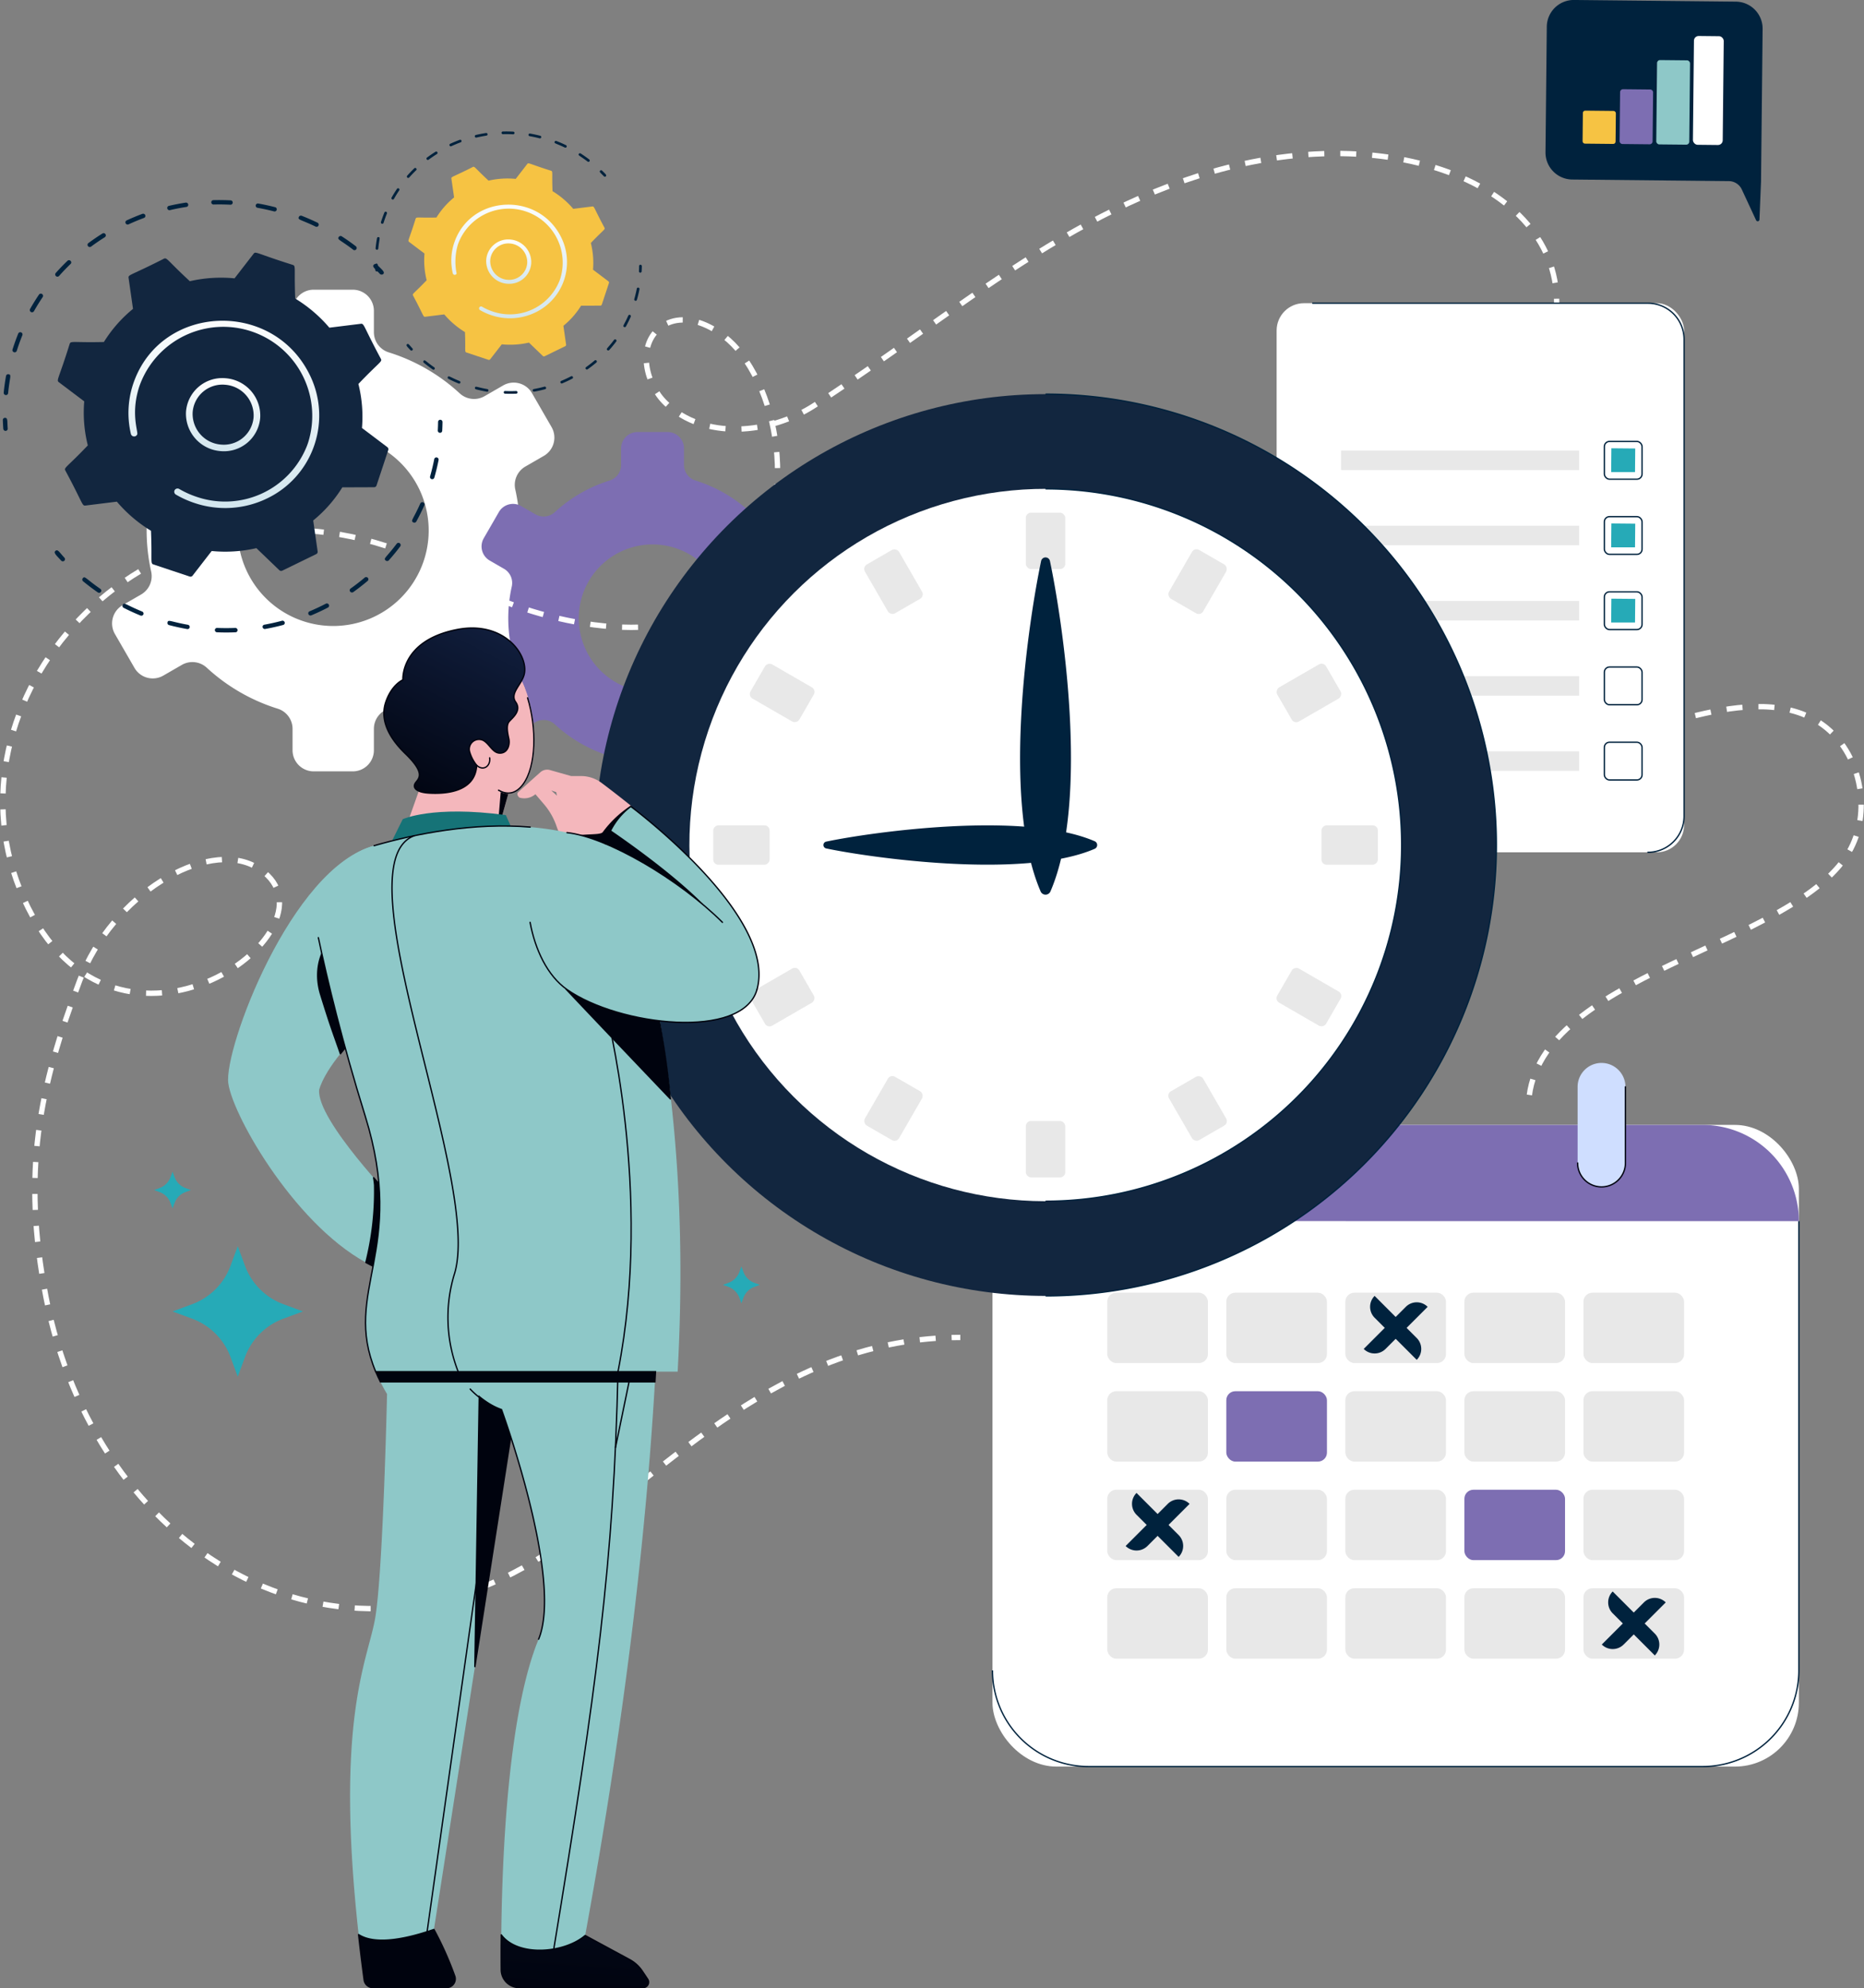 <svg xmlns="http://www.w3.org/2000/svg" xmlns:xlink="http://www.w3.org/1999/xlink" width="350.103" height="373.404" viewBox="0 0 350.103 373.404">
  <rect x="0" y="0" width="350.103" height="373.404" fill="#808080" stroke="none"/>
  <defs>
    <linearGradient id="linear-gradient" x1="1.047" y1="-0.803" x2="0.223" y2="1.106" gradientUnits="objectBoundingBox">
      <stop offset="0" stop-color="#1d325f"/>
      <stop offset="1" stop-color="#00030e"/>
    </linearGradient>
    <linearGradient id="linear-gradient-2" x1="2.929" y1="-13.106" x2="0.343" y2="1.338" xlink:href="#linear-gradient"/>
    <linearGradient id="linear-gradient-3" x1="4.546" y1="-12.953" x2="0.602" y2="0.147" xlink:href="#linear-gradient"/>
    <linearGradient id="linear-gradient-4" x1="0.5" x2="0.5" y2="1" gradientUnits="objectBoundingBox">
      <stop offset="0" stop-color="#fff"/>
      <stop offset="1" stop-color="#d2e6ee"/>
    </linearGradient>
  </defs>
  <g id="Grupo_57069" data-name="Grupo 57069" transform="translate(-147.708 -96.925)">
    <path id="Trazado_96572" data-name="Trazado 96572" d="M220.207,176.7c-45.984-14.894-84.676,29.4-68.03,66.246,17.262,38.2,62.158,4.537,43.613-5.968-9.321-5.281-27.031,5.219-33.089,21.293-7.679,20.373-10.9,36-6.36,59.486,9.153,47.37,54.29,75.476,95.394,47.257,21.539-14.787,42.88-39.654,76.34-39.654" transform="translate(0 22.743)" fill="none" stroke="#fff" stroke-miterlimit="10" stroke-width="1" stroke-dasharray="3"/>
    <path id="Trazado_96573" data-name="Trazado 96573" d="M240.319,184.87a35.147,35.147,0,0,0-.845-7.675,3.977,3.977,0,0,1,1.871-4.331l3.48-2.009a3.965,3.965,0,0,0,1.451-5.419l-3.671-6.36a3.968,3.968,0,0,0-5.42-1.451l-3.489,2.014a3.974,3.974,0,0,1-4.688-.547,34.988,34.988,0,0,0-13.286-7.674,3.97,3.97,0,0,1-2.813-3.783v-4.025a3.967,3.967,0,0,0-3.967-3.967H201.6a3.967,3.967,0,0,0-3.967,3.967v4.025a3.971,3.971,0,0,1-2.811,3.783,34.993,34.993,0,0,0-13.287,7.674,3.974,3.974,0,0,1-4.688.547l-3.489-2.014a3.965,3.965,0,0,0-5.419,1.451l-3.672,6.36a3.967,3.967,0,0,0,1.453,5.419l3.479,2.009a3.974,3.974,0,0,1,1.871,4.331,35.287,35.287,0,0,0,0,15.35,3.976,3.976,0,0,1-1.871,4.331l-3.479,2.009a3.967,3.967,0,0,0-1.453,5.419l3.672,6.36a3.965,3.965,0,0,0,5.419,1.451l3.489-2.014a3.976,3.976,0,0,1,4.688.547,34.994,34.994,0,0,0,13.287,7.674,3.971,3.971,0,0,1,2.811,3.783v4.026A3.967,3.967,0,0,0,201.6,230.1h7.343a3.967,3.967,0,0,0,3.967-3.967V222.1a3.97,3.97,0,0,1,2.813-3.783,34.989,34.989,0,0,0,13.286-7.674,3.976,3.976,0,0,1,4.688-.547l3.489,2.015a3.969,3.969,0,0,0,5.42-1.453l3.671-6.359a3.967,3.967,0,0,0-1.451-5.42l-3.48-2.009a3.975,3.975,0,0,1-1.871-4.331A35.146,35.146,0,0,0,240.319,184.87ZM205.273,202.8A17.932,17.932,0,1,1,223.2,184.87,17.932,17.932,0,0,1,205.273,202.8Z" transform="translate(5.024 11.688)" fill="#fff"/>
    <path id="Trazado_96574" data-name="Trazado 96574" d="M275.356,194.8a27.135,27.135,0,0,0-.653-5.935,3.074,3.074,0,0,1,1.447-3.348l2.689-1.553a3.067,3.067,0,0,0,1.123-4.19l-2.839-4.917a3.066,3.066,0,0,0-4.19-1.123l-2.7,1.557a3.074,3.074,0,0,1-3.624-.422,27.05,27.05,0,0,0-10.272-5.932,3.072,3.072,0,0,1-2.174-2.926V162.9a3.067,3.067,0,0,0-3.067-3.067h-5.677a3.067,3.067,0,0,0-3.068,3.067v3.112a3.071,3.071,0,0,1-2.173,2.926,27.044,27.044,0,0,0-10.273,5.932,3.074,3.074,0,0,1-3.624.422l-2.7-1.557a3.066,3.066,0,0,0-4.19,1.123l-2.839,4.917a3.068,3.068,0,0,0,1.123,4.19l2.689,1.553a3.071,3.071,0,0,1,1.447,3.348,27.3,27.3,0,0,0,0,11.869,3.072,3.072,0,0,1-1.447,3.349l-2.689,1.553a3.067,3.067,0,0,0-1.123,4.19l2.839,4.917a3.068,3.068,0,0,0,4.19,1.123l2.7-1.559a3.074,3.074,0,0,1,3.624.422,27.047,27.047,0,0,0,10.273,5.934,3.07,3.07,0,0,1,2.173,2.925V226.7a3.067,3.067,0,0,0,3.067,3.067H251.1a3.067,3.067,0,0,0,3.067-3.067V223.59a3.071,3.071,0,0,1,2.174-2.925,27.053,27.053,0,0,0,10.272-5.934,3.071,3.071,0,0,1,3.624-.421l2.7,1.557a3.067,3.067,0,0,0,4.19-1.123l2.839-4.917a3.066,3.066,0,0,0-1.123-4.19l-2.689-1.553a3.076,3.076,0,0,1-1.447-3.349A27.124,27.124,0,0,0,275.356,194.8Zm-27.1,13.864A13.864,13.864,0,1,1,262.125,194.8,13.865,13.865,0,0,1,248.261,208.667Z" transform="translate(22.015 18.234)" fill="#7d6eb2"/>
    <path id="Trazado_96575" data-name="Trazado 96575" d="M214.432,201.325c10.382,6.167,36.032,13.014,48.249,2.644s12.393-33.164,2.814-46.01c-3.631-4.869-10.885-8.695-15.49-4.737-4,3.438-2.515,10.319,1.276,13.986,7.239,7,19.585,5.874,28.02.372,27.317-17.818,49.979-38.56,80.287-45.27,37.245-8.246,67.994,10.236,56.659,36.742-5.1,11.928-10.441,24.048-11.963,36.933s3.909,28.045,16.28,31.954c7.87,2.486,16.311-.142,24.331-2.1s17.238-3.018,23.86,1.909c6.8,5.061,9.057,15.553,5.147,23.075-9.783,18.821-60.575,23.3-60.575,48.839" transform="translate(21.458 5.427)" fill="none" stroke="#fff" stroke-miterlimit="10" stroke-width="1" stroke-dasharray="3"/>
    <g id="Grupo_46303" data-name="Grupo 46303" transform="translate(387.489 153.865)">
      <g id="Grupo_46301" data-name="Grupo 46301" transform="translate(0 0)">
        <rect id="Rectángulo_28305" data-name="Rectángulo 28305" width="76.529" height="103.125" rx="5.13" fill="#fff"/>
        <path id="Trazado_96576" data-name="Trazado 96576" d="M334.046,141.557h62.945a6.791,6.791,0,0,1,6.792,6.792v89.54a6.792,6.792,0,0,1-6.792,6.793" transform="translate(-327.254 -141.556)" fill="none" stroke="#00223d" stroke-linecap="round" stroke-miterlimit="10" stroke-width="0.25"/>
      </g>
      <g id="Grupo_46302" data-name="Grupo 46302" transform="translate(12.1 27.675)">
        <rect id="Rectángulo_28306" data-name="Rectángulo 28306" width="44.719" height="3.665" fill="#e8e8e8"/>
        <rect id="Rectángulo_28307" data-name="Rectángulo 28307" width="44.719" height="3.665" transform="translate(0 14.122)" fill="#e8e8e8"/>
        <rect id="Rectángulo_28308" data-name="Rectángulo 28308" width="44.719" height="3.665" transform="translate(0 28.243)" fill="#e8e8e8"/>
        <rect id="Rectángulo_28309" data-name="Rectángulo 28309" width="44.719" height="3.665" transform="translate(0 42.365)" fill="#e8e8e8"/>
        <rect id="Rectángulo_28310" data-name="Rectángulo 28310" width="44.719" height="3.665" transform="translate(0 56.486)" fill="#e8e8e8"/>
      </g>
      <rect id="Rectángulo_28311" data-name="Rectángulo 28311" width="7.087" height="7.087" rx="0.969" transform="translate(61.552 25.964)" fill="none" stroke="#00223d" stroke-linecap="round" stroke-miterlimit="10" stroke-width="0.25"/>
      <rect id="Rectángulo_28312" data-name="Rectángulo 28312" width="7.087" height="7.087" rx="0.969" transform="translate(61.552 40.085)" fill="none" stroke="#00223d" stroke-linecap="round" stroke-miterlimit="10" stroke-width="0.25"/>
      <rect id="Rectángulo_28313" data-name="Rectángulo 28313" width="7.087" height="7.087" rx="0.969" transform="translate(61.552 54.207)" fill="none" stroke="#00223d" stroke-linecap="round" stroke-miterlimit="10" stroke-width="0.25"/>
      <rect id="Rectángulo_28314" data-name="Rectángulo 28314" width="7.087" height="7.087" rx="0.969" transform="translate(61.552 68.329)" fill="none" stroke="#00223d" stroke-linecap="round" stroke-miterlimit="10" stroke-width="0.25"/>
      <rect id="Rectángulo_28315" data-name="Rectángulo 28315" width="7.087" height="7.087" rx="0.969" transform="translate(61.552 82.45)" fill="none" stroke="#00223d" stroke-linecap="round" stroke-miterlimit="10" stroke-width="0.25"/>
      <path id="Trazado_96577" data-name="Trazado 96577" d="M376.368,166.612l.041-4.479,4.48.041-.041,4.439Z" transform="translate(-313.534 -134.886)" fill="#26aab7"/>
      <path id="Trazado_96578" data-name="Trazado 96578" d="M376.368,177.277l.041-4.48,4.48.041-.041,4.439Z" transform="translate(-313.534 -131.429)" fill="#26aab7"/>
      <path id="Trazado_96579" data-name="Trazado 96579" d="M376.368,187.942l.041-4.48,4.48.042-.041,4.439Z" transform="translate(-313.534 -127.972)" fill="#26aab7"/>
    </g>
    <g id="Grupo_46314" data-name="Grupo 46314" transform="translate(334.119 296.545)">
      <g id="Grupo_46304" data-name="Grupo 46304" transform="translate(0 11.639)">
        <rect id="Rectángulo_28316" data-name="Rectángulo 28316" width="151.458" height="120.508" rx="12" fill="#fff"/>
        <path id="Trazado_96580" data-name="Trazado 96580" d="M440.07,271.738v84.378a18.065,18.065,0,0,1-18.065,18.065H306.677a18.065,18.065,0,0,1-18.064-18.065" transform="translate(-288.613 -253.673)" fill="none" stroke="#00223d" stroke-miterlimit="10" stroke-width="0.25"/>
        <path id="Trazado_96581" data-name="Trazado 96581" d="M288.613,276.161A18.064,18.064,0,0,1,306.677,258.1H422.006a18.064,18.064,0,0,1,18.065,18.065Z" transform="translate(-288.613 -258.095)" fill="#7d6eb2"/>
      </g>
      <g id="Grupo_46309" data-name="Grupo 46309" transform="translate(21.559 43.149)">
        <g id="Grupo_46305" data-name="Grupo 46305">
          <rect id="Rectángulo_28317" data-name="Rectángulo 28317" width="18.903" height="13.217" rx="1.684" fill="#e8e8e8"/>
          <rect id="Rectángulo_28318" data-name="Rectángulo 28318" width="18.903" height="13.217" rx="1.684" transform="translate(22.359)" fill="#e8e8e8"/>
          <rect id="Rectángulo_28319" data-name="Rectángulo 28319" width="18.903" height="13.217" rx="1.684" transform="translate(44.719)" fill="#e8e8e8"/>
          <rect id="Rectángulo_28320" data-name="Rectángulo 28320" width="18.903" height="13.217" rx="1.684" transform="translate(67.078)" fill="#e8e8e8"/>
          <rect id="Rectángulo_28321" data-name="Rectángulo 28321" width="18.903" height="13.217" rx="1.684" transform="translate(89.437)" fill="#e8e8e8"/>
        </g>
        <g id="Grupo_46306" data-name="Grupo 46306" transform="translate(0 18.504)">
          <rect id="Rectángulo_28322" data-name="Rectángulo 28322" width="18.903" height="13.217" rx="1.684" fill="#e8e8e8"/>
          <rect id="Rectángulo_28323" data-name="Rectángulo 28323" width="18.903" height="13.217" rx="1.684" transform="translate(22.359)" fill="#7d6eb2"/>
          <rect id="Rectángulo_28324" data-name="Rectángulo 28324" width="18.903" height="13.217" rx="1.684" transform="translate(44.719)" fill="#e8e8e8"/>
          <rect id="Rectángulo_28325" data-name="Rectángulo 28325" width="18.903" height="13.217" rx="1.684" transform="translate(67.078)" fill="#e8e8e8"/>
          <rect id="Rectángulo_28326" data-name="Rectángulo 28326" width="18.903" height="13.217" rx="1.684" transform="translate(89.437)" fill="#e8e8e8"/>
        </g>
        <g id="Grupo_46307" data-name="Grupo 46307" transform="translate(0 37.009)">
          <rect id="Rectángulo_28327" data-name="Rectángulo 28327" width="18.903" height="13.217" rx="1.684" fill="#e8e8e8"/>
          <rect id="Rectángulo_28328" data-name="Rectángulo 28328" width="18.903" height="13.217" rx="1.684" transform="translate(22.359)" fill="#e8e8e8"/>
          <rect id="Rectángulo_28329" data-name="Rectángulo 28329" width="18.903" height="13.217" rx="1.684" transform="translate(44.719)" fill="#e8e8e8"/>
          <rect id="Rectángulo_28330" data-name="Rectángulo 28330" width="18.903" height="13.217" rx="1.684" transform="translate(67.078)" fill="#7d6eb2"/>
          <rect id="Rectángulo_28331" data-name="Rectángulo 28331" width="18.903" height="13.217" rx="1.684" transform="translate(89.437)" fill="#e8e8e8"/>
        </g>
        <g id="Grupo_46308" data-name="Grupo 46308" transform="translate(0 55.513)">
          <rect id="Rectángulo_28332" data-name="Rectángulo 28332" width="18.903" height="13.217" rx="1.684" fill="#e8e8e8"/>
          <rect id="Rectángulo_28333" data-name="Rectángulo 28333" width="18.903" height="13.217" rx="1.684" transform="translate(22.359)" fill="#e8e8e8"/>
          <rect id="Rectángulo_28334" data-name="Rectángulo 28334" width="18.903" height="13.217" rx="1.684" transform="translate(44.719)" fill="#e8e8e8"/>
          <rect id="Rectángulo_28335" data-name="Rectángulo 28335" width="18.903" height="13.217" rx="1.684" transform="translate(67.078)" fill="#e8e8e8"/>
          <rect id="Rectángulo_28336" data-name="Rectángulo 28336" width="18.903" height="13.217" rx="1.684" transform="translate(89.437)" fill="#e8e8e8"/>
        </g>
      </g>
      <g id="Grupo_46310" data-name="Grupo 46310" transform="translate(109.901)">
        <path id="Trazado_96582" data-name="Trazado 96582" d="M376.1,272.584h0a4.491,4.491,0,0,1-4.492-4.492V253.8a4.491,4.491,0,0,1,4.492-4.492h0a4.492,4.492,0,0,1,4.492,4.492v14.295A4.491,4.491,0,0,1,376.1,272.584Z" transform="translate(-371.608 -249.306)" fill="#cfdeff"/>
        <path id="Trazado_96583" data-name="Trazado 96583" d="M380.591,252.7v14.294a4.492,4.492,0,0,1-4.492,4.492h0a4.491,4.491,0,0,1-4.492-4.492" transform="translate(-371.608 -248.206)" fill="none" stroke="#00030e" stroke-linecap="round" stroke-miterlimit="10" stroke-width="0.25"/>
      </g>
      <g id="Grupo_46311" data-name="Grupo 46311" transform="translate(69.725 43.754)">
        <path id="Trazado_96584" data-name="Trazado 96584" d="M350.932,294.356h0l-7.908-7.909a2.9,2.9,0,0,1,0-4.1h0l7.908,7.909A2.9,2.9,0,0,1,350.932,294.356Z" transform="translate(-340.974 -282.348)" fill="#00223d"/>
        <path id="Trazado_96585" data-name="Trazado 96585" d="M341.268,292.013h0l7.909-7.909a2.9,2.9,0,0,1,4.1,0h0l-7.909,7.909A2.9,2.9,0,0,1,341.268,292.013Z" transform="translate(-341.268 -282.054)" fill="#00223d"/>
      </g>
      <g id="Grupo_46312" data-name="Grupo 46312" transform="translate(25.006 80.763)">
        <path id="Trazado_96586" data-name="Trazado 96586" d="M317.162,322.3h0l-7.909-7.909a2.9,2.9,0,0,1,0-4.1h0l7.909,7.908A2.9,2.9,0,0,1,317.162,322.3Z" transform="translate(-307.203 -310.297)" fill="#00223d"/>
        <path id="Trazado_96587" data-name="Trazado 96587" d="M307.5,319.961h0l7.909-7.909a2.9,2.9,0,0,1,4.1,0h0l-7.909,7.909A2.9,2.9,0,0,1,307.5,319.961Z" transform="translate(-307.497 -310.003)" fill="#00223d"/>
      </g>
      <g id="Grupo_46313" data-name="Grupo 46313" transform="translate(114.444 99.267)">
        <path id="Trazado_96588" data-name="Trazado 96588" d="M384.7,336.277h0l-7.909-7.909a2.9,2.9,0,0,1,0-4.1h0l7.909,7.909A2.9,2.9,0,0,1,384.7,336.277Z" transform="translate(-374.745 -324.271)" fill="#00223d"/>
        <path id="Trazado_96589" data-name="Trazado 96589" d="M375.039,333.935h0l7.909-7.909a2.9,2.9,0,0,1,4.1,0h0l-7.908,7.909A2.9,2.9,0,0,1,375.039,333.935Z" transform="translate(-375.039 -323.977)" fill="#00223d"/>
      </g>
    </g>
    <g id="Grupo_46316" data-name="Grupo 46316" transform="translate(246.707 158.246)">
      <circle id="Elipse_3888" data-name="Elipse 3888" cx="84.676" cy="84.676" r="84.676" transform="translate(0 167.076) rotate(-80.594)" fill="#12263f"/>
      <circle id="Elipse_3889" data-name="Elipse 3889" cx="66.89" cy="66.89" r="66.89" transform="translate(2.781 97.377) rotate(-45)" fill="#fff"/>
      <g id="Grupo_46315" data-name="Grupo 46315" transform="translate(34.961 34.961)">
        <rect id="Rectángulo_28337" data-name="Rectángulo 28337" width="7.406" height="10.589" rx="0.973" transform="translate(58.713)" fill="#e8e8e8"/>
        <rect id="Rectángulo_28338" data-name="Rectángulo 28338" width="7.406" height="10.59" rx="0.973" transform="translate(28.001 10.214) rotate(-29.999)" fill="#e8e8e8"/>
        <rect id="Rectángulo_28339" data-name="Rectángulo 28339" width="7.406" height="10.59" rx="0.973" transform="translate(6.511 34.415) rotate(-59.999)" fill="#e8e8e8"/>
        <rect id="Rectángulo_28340" data-name="Rectángulo 28340" width="7.406" height="10.59" rx="0.973" transform="translate(0 66.119) rotate(-90)" fill="#e8e8e8"/>
        <rect id="Rectángulo_28341" data-name="Rectángulo 28341" width="7.406" height="10.59" rx="0.973" transform="translate(10.214 96.831) rotate(-120.001)" fill="#e8e8e8"/>
        <rect id="Rectángulo_28342" data-name="Rectángulo 28342" width="7.406" height="10.59" rx="0.973" transform="translate(34.415 118.321) rotate(-150.001)" fill="#e8e8e8"/>
        <rect id="Rectángulo_28343" data-name="Rectángulo 28343" width="7.406" height="10.589" rx="0.973" transform="translate(66.119 124.832) rotate(180)" fill="#e8e8e8"/>
        <rect id="Rectángulo_28344" data-name="Rectángulo 28344" width="7.406" height="10.59" rx="0.973" transform="translate(96.831 114.618) rotate(150.001)" fill="#e8e8e8"/>
        <rect id="Rectángulo_28345" data-name="Rectángulo 28345" width="7.406" height="10.59" rx="0.973" transform="translate(118.322 90.417) rotate(119.999)" fill="#e8e8e8"/>
        <rect id="Rectángulo_28346" data-name="Rectángulo 28346" width="7.406" height="10.589" rx="0.973" transform="translate(124.832 58.713) rotate(90)" fill="#e8e8e8"/>
        <rect id="Rectángulo_28347" data-name="Rectángulo 28347" width="7.406" height="10.59" rx="0.973" transform="translate(114.618 28.001) rotate(60)" fill="#e8e8e8"/>
        <rect id="Rectángulo_28348" data-name="Rectángulo 28348" width="7.406" height="10.59" rx="0.973" transform="translate(90.417 6.51) rotate(29.999)" fill="#e8e8e8"/>
      </g>
      <path id="Trazado_96590" data-name="Trazado 96590" d="M296.138,167.888a66.89,66.89,0,0,1,0,133.78" transform="translate(-198.761 -137.401)" fill="none" stroke="#00223d" stroke-miterlimit="10" stroke-width="0.25"/>
      <path id="Trazado_96591" data-name="Trazado 96591" d="M296.138,154.456a84.676,84.676,0,0,1,0,169.352" transform="translate(-198.761 -141.756)" fill="none" stroke="#00223d" stroke-miterlimit="10" stroke-width="0.25"/>
      <path id="Trazado_96592" data-name="Trazado 96592" d="M298.137,178.285c2.214,10.5,7.6,44.653.094,62.057a1.007,1.007,0,0,1-1.846,0c-7.512-17.4-2.12-51.556.094-62.057A.847.847,0,0,1,298.137,178.285Z" transform="translate(-199.931 -134.249)" fill="#00223d"/>
      <path id="Trazado_96593" data-name="Trazado 96593" d="M265.154,218.666c8.109-1.711,36.988-5.874,50.43-.073a.778.778,0,0,1,0,1.425c-13.442,5.8-42.321,1.638-50.43-.071A.654.654,0,0,1,265.154,218.666Z" transform="translate(-208.974 -121.929)" fill="#00223d"/>
    </g>
    <g id="Grupo_46321" data-name="Grupo 46321" transform="translate(190.544 214.871)">
      <g id="Grupo_46317" data-name="Grupo 46317" transform="translate(28.898)">
        <path id="Trazado_96594" data-name="Trazado 96594" d="M204.962,221.2l5.443-15.312h16.218L222.959,218.9Z" transform="translate(-201.054 -181.709)" fill="#f4b7bc" stroke="#f4b7bc" stroke-linecap="round" stroke-linejoin="round" stroke-width="0.25"/>
        <path id="Trazado_96595" data-name="Trazado 96595" d="M219.092,210.828l-.539,6.467,1.742-6.2Z" transform="translate(-196.648 -180.106)" fill="#00030e" stroke="#00030e" stroke-miterlimit="10" stroke-width="0.25"/>
        <circle id="Elipse_3890" data-name="Elipse 3890" cx="12.449" cy="12.449" r="12.449" transform="translate(0 24.749) rotate(-76.718)" fill="#f4b7bc" stroke="#f4b7bc" stroke-linecap="round" stroke-linejoin="round" stroke-width="0.25"/>
        <path id="Trazado_96596" data-name="Trazado 96596" d="M224.132,195.184c2.883,5.844,3.353,15.247.376,19.321s-6.9-.314-7.757-2.508c0,0-2.7-2.447-2.272-4.387.5-2.264,3.422-1.931,3.839.548" transform="translate(-197.984 -185.178)" fill="#f4b7bc" stroke="#f4b7bc" stroke-linecap="round" stroke-linejoin="round" stroke-width="0.25"/>
        <path id="Trazado_96597" data-name="Trazado 96597" d="M215.455,207.444c1.229,1.163,2.655.146,2.429-1.408" transform="translate(-197.652 -181.66)" fill="none" stroke="#00030e" stroke-linecap="round" stroke-linejoin="round" stroke-width="0.25"/>
        <path id="Trazado_96598" data-name="Trazado 96598" d="M220.953,208.733c1.273.688,1.833,2.656,3.464,2.357,1.226-.226,1.564-1.684,1.333-2.708s-.52-2.477.053-3.17,2.423-2.014,1.234-3.7,1.291-3.354,1.651-5.383c.655-3.685-4.015-9.9-12.646-8.222-10.686,2.078-10.184,9.451-10.184,9.451s-2.105.869-3.223,4.187c-.98,2.909.089,6.192,3.676,9.667s2.719,4.489,2.007,5.358-.237,1.895,2.45,2.054,8.664,0,8.954-5.213a7.32,7.32,0,0,1-1.315-2.493A1.826,1.826,0,0,1,220.953,208.733Z" transform="translate(-201.92 -187.627)" stroke="#00030e" stroke-linecap="round" stroke-linejoin="round" stroke-width="0.25" fill="url(#linear-gradient)"/>
        <path id="Trazado_96599" data-name="Trazado 96599" d="M224.009,197.527c1.732,5.665,1.655,12.808-.837,16.219-1.471,2.013-3.171,1.96-4.62,1.127" transform="translate(-196.648 -184.418)" fill="none" stroke="#00030e" stroke-linecap="round" stroke-linejoin="round" stroke-width="0.25"/>
        <path id="Trazado_96600" data-name="Trazado 96600" d="M203.441,219.162l2.014-4.066s5.536-2.642,19.362-.777l.932,2.09Z" transform="translate(-201.547 -179.191)" fill="#167377"/>
      </g>
      <g id="Grupo_46319" data-name="Grupo 46319" transform="translate(0 26.723)">
        <path id="Trazado_96601" data-name="Trazado 96601" d="M236.93,210.27a6.317,6.317,0,0,0-3.8-1.263h-1.863l-3.986-1.13a1.794,1.794,0,0,0-1.684.384c-1.107.984-3.179,2.832-4.188,3.774-.244.226.066.723.29.8a3.079,3.079,0,0,0,2.679-.538l.229-.163,1.671,1.951a12.841,12.841,0,0,1,2.4,4.211c2.184,6.4,6.314,5.562,8.646,7.267l5.175-10.968C240.131,212.7,238.206,211.224,236.93,210.27Zm-9.9,1.017,1.568.52.234,1.11Z" transform="translate(-166.853 -207.808)" fill="#f4b7bc" stroke="#f4b7bc" stroke-linecap="round" stroke-linejoin="round" stroke-width="0.25"/>
        <path id="Trazado_96602" data-name="Trazado 96602" d="M235.187,217.848c-.575.726-3.785.147-7.32,1.065v.467c2.268,3.428,5.409,3.113,7.332,4.519l5.175-10.968A20.071,20.071,0,0,0,235.187,217.848Z" transform="translate(-164.73 -206.147)" fill="#00030e" stroke="#00030e" stroke-linecap="round" stroke-linejoin="round" stroke-width="0.25"/>
        <path id="Trazado_96603" data-name="Trazado 96603" d="M207.619,218.5c-15.592,4.124-28.269,38.28-27.388,44.617s13.191,27.673,27.195,34.347l4.321-11.986s-14.916-15.4-14.455-21.121c0,0,.81-3.9,7.235-10.395Z" transform="translate(-180.187 -204.342)" fill="#8ec8c8"/>
        <g id="Grupo_46318" data-name="Grupo 46318" transform="translate(16.83 27.814)">
          <path id="Trazado_96604" data-name="Trazado 96604" d="M201.372,267a54.64,54.64,0,0,1-1.638,14.5c.449.246.9.479,1.355.7l4.321-11.986s-1.85-1.911-4.223-4.632A13.651,13.651,0,0,1,201.372,267Z" transform="translate(-190.681 -216.893)" fill="#00030e" stroke="#00030e" stroke-linecap="round" stroke-linejoin="round" stroke-width="0.25"/>
          <path id="Trazado_96605" data-name="Trazado 96605" d="M200.406,250.617l2.466-21.8c-8.917,1.692-11.18,8.562-9.424,14.261,1.919,6.226,2.247,6.89,3.72,11.148A48.237,48.237,0,0,1,200.406,250.617Z" transform="translate(-192.897 -228.813)" fill="#00030e" stroke="#00030e" stroke-linecap="round" stroke-linejoin="round" stroke-width="0.25"/>
        </g>
        <path id="Trazado_96606" data-name="Trazado 96606" d="M203.842,318.182c-6.373-15.23,5.914-22.63-1.97-48-4.325-13.914-7.1-25.473-8.8-33.512a14.817,14.817,0,0,1,10.47-17.267c10.212-2.942,24.946-5.5,38.037-2.018A14.782,14.782,0,0,1,252.223,228.6c2.691,12.617,11,41.093,8.333,89.581Z" transform="translate(-176.113 -205.248)" fill="#8ec8c8"/>
        <path id="Trazado_96607" data-name="Trazado 96607" d="M203.764,313.049c-6.373-15.229,5.914-22.63-1.97-48-4.325-13.914-7.1-25.473-8.8-33.512" transform="translate(-176.035 -200.115)" fill="none" stroke="#00030e" stroke-linecap="round" stroke-linejoin="round" stroke-width="0.25"/>
        <path id="Trazado_96608" data-name="Trazado 96608" d="M233.725,241.578s9.051,34.311,2.34,68.215" transform="translate(-162.831 -196.86)" fill="none" stroke="#00030e" stroke-linecap="round" stroke-miterlimit="10" stroke-width="0.25"/>
        <path id="Trazado_96609" data-name="Trazado 96609" d="M228.174,239.315c6.6,6.99,19.519,20.527,19.519,20.527a152.339,152.339,0,0,0-3.726-22.236Z" transform="translate(-164.631 -198.148)" fill="#00030e" stroke="#00030e" stroke-linecap="round" stroke-miterlimit="10" stroke-width="0.25"/>
        <path id="Trazado_96610" data-name="Trazado 96610" d="M215.871,317.734a27.943,27.943,0,0,1-.724-18.3c5.429-17.151-21.739-76.942-7.557-82.342" transform="translate(-172.649 -204.797)" fill="none" stroke="#00030e" stroke-linecap="round" stroke-miterlimit="10" stroke-width="0.25"/>
        <path id="Trazado_96611" data-name="Trazado 96611" d="M262.281,247.315c3.873-13.909-23.7-34.384-23.7-34.384a13.04,13.04,0,0,0-5.175,10.968Z" transform="translate(-162.938 -206.147)" fill="#8ec8c8"/>
        <path id="Trazado_96612" data-name="Trazado 96612" d="M233.407,222.774l9.32,7.558,9.092-.359c-5.583-5.548-13.836-11.371-17.054-13.57A12.812,12.812,0,0,0,233.407,222.774Z" transform="translate(-162.938 -205.022)" fill="#00030e" stroke="#00030e" stroke-miterlimit="10" stroke-width="0.25"/>
        <path id="Trazado_96613" data-name="Trazado 96613" d="M230.071,216.652c-9.933-1.054-9.807,22.6,0,29.467s33.045,9.508,35.687,0S241.744,217.892,230.071,216.652Z" transform="translate(-166.416 -204.952)" fill="#8ec8c8"/>
        <path id="Trazado_96614" data-name="Trazado 96614" d="M223.027,229.368c.935,5.107,3.251,10.044,6.928,12.618,9.806,6.867,33.045,9.508,35.687,0" transform="translate(-166.299 -200.819)" fill="none" stroke="#00030e" stroke-linecap="round" stroke-miterlimit="10" stroke-width="0.25"/>
        <path id="Trazado_96615" data-name="Trazado 96615" d="M257.457,233.492c-8.139-8.111-21.732-16.054-29.2-16.848" transform="translate(-164.603 -204.944)" fill="none" stroke="#00030e" stroke-linecap="round" stroke-miterlimit="10" stroke-width="0.25"/>
        <path id="Trazado_96616" data-name="Trazado 96616" d="M262.174,247.315c3.873-13.909-23.7-34.384-23.7-34.384a13.078,13.078,0,0,0-4.75,7.019" transform="translate(-162.831 -206.147)" fill="none" stroke="#00030e" stroke-linecap="round" stroke-miterlimit="10" stroke-width="0.25"/>
        <path id="Trazado_96617" data-name="Trazado 96617" d="M200.9,219.4c7.99-2.3,18.748-4.371,29.321-3.493" transform="translate(-173.472 -205.248)" fill="none" stroke="#00030e" stroke-linecap="round" stroke-linejoin="round" stroke-width="0.25"/>
      </g>
      <g id="Grupo_46320" data-name="Grupo 46320" transform="translate(22.917 139.655)">
        <path id="Trazado_96618" data-name="Trazado 96618" d="M227.674,293.093H202.306a34.054,34.054,0,0,0,2.131,4.2s-.746,33.555-2.237,42.13c-1.385,7.96-7.588,18.81-3.1,59.383,3.34,2.156,9.6.616,14.144-.964l14.434-92.517Z" transform="translate(-197.494 -293.093)" fill="#8ec8c8"/>
        <path id="Trazado_96619" data-name="Trazado 96619" d="M216.037,295.561l-.847,52.211,6.747-43.245v-8.965Z" transform="translate(-191.757 -292.293)" fill="#00030e" stroke="#00030e" stroke-linecap="round" stroke-miterlimit="10" stroke-width="0.25"/>
        <path id="Trazado_96620" data-name="Trazado 96620" d="M236.677,398.984c7.8-42.631,11.663-77.654,13.215-105.891l-37.064,0a18.7,18.7,0,0,0,8.138,7.118s11.644,31.766,6.969,43.118c-5.773,14.023-6.866,40.97-7.012,55.527C224.036,403.048,232.738,402.351,236.677,398.984Z" transform="translate(-192.523 -293.093)" fill="#8ec8c8"/>
        <path id="Trazado_96621" data-name="Trazado 96621" d="M253.684,293.094H201.128c.262.625.561,1.266.889,1.919h51.554C253.607,294.376,253.649,293.724,253.684,293.094Z" transform="translate(-196.315 -293.092)" fill="#00030e" stroke="#00030e" stroke-miterlimit="10" stroke-width="0.25"/>
        <path id="Trazado_96622" data-name="Trazado 96622" d="M245.45,379.8a6.78,6.78,0,0,0-2.411-2.2l-8.34-4.513c-3.938,3.367-12.641,4.064-15.753-.124-.026,2.65-.021,4.891-.008,6.567a3.377,3.377,0,0,0,3.382,3.345h23.265a1.025,1.025,0,0,0,.853-1.593Z" transform="translate(-190.545 -267.199)" stroke="#00030e" stroke-linecap="round" stroke-linejoin="round" stroke-width="0.25" fill="url(#linear-gradient-2)"/>
        <path id="Trazado_96623" data-name="Trazado 96623" d="M198.7,373.162q.449,4.062,1.045,8.526a1.658,1.658,0,0,0,1.634,1.438H215.2a1.642,1.642,0,0,0,1.588-2.1,62.885,62.885,0,0,0-3.939-8.828C208.308,373.778,202.044,375.318,198.7,373.162Z" transform="translate(-197.101 -267.448)" stroke="#00030e" stroke-linecap="round" stroke-linejoin="round" stroke-width="0.25" fill="url(#linear-gradient-3)"/>
        <path id="Trazado_96624" data-name="Trazado 96624" d="M214.532,295.562a14.988,14.988,0,0,0,5.882,3.852s11.644,31.766,6.969,43.118" transform="translate(-191.97 -292.292)" fill="none" stroke="#00030e" stroke-linecap="round" stroke-miterlimit="10" stroke-width="0.25"/>
        <path id="Trazado_96625" data-name="Trazado 96625" d="M238.444,293.093c-.792,35.546-3.947,59.092-12.058,108.436" transform="translate(-188.127 -293.093)" fill="none" stroke="#00030e" stroke-miterlimit="10" stroke-width="0.25"/>
        <line id="Línea_1506" data-name="Línea 1506" y1="14.305" x2="2.955" transform="translate(49.839)" fill="none" stroke="#00030e" stroke-miterlimit="10" stroke-width="0.25"/>
        <line id="Línea_1507" data-name="Línea 1507" x1="12.34" y2="87.373" transform="translate(14.466 17.804)" fill="none" stroke="#00030e" stroke-miterlimit="10" stroke-width="0.25"/>
      </g>
    </g>
    <path id="Trazado_96628" data-name="Trazado 96628" d="M184.56,275.3l1.364,3.688a12.178,12.178,0,0,0,7.194,7.194l3.688,1.365-3.688,1.364a12.182,12.182,0,0,0-7.194,7.194L184.56,299.8,183.2,296.11A12.178,12.178,0,0,0,176,288.915l-3.688-1.364L176,286.186a12.174,12.174,0,0,0,7.194-7.194Z" transform="translate(7.804 55.667)" fill="#26aab7"/>
    <path id="Trazado_96631" data-name="Trazado 96631" d="M253.848,278.168l.385,1.042a3.439,3.439,0,0,0,2.031,2.031l1.041.385-1.041.385a3.436,3.436,0,0,0-2.031,2.031l-.385,1.042-.385-1.042a3.438,3.438,0,0,0-2.033-2.031l-1.041-.385,1.041-.385a3.441,3.441,0,0,0,2.033-2.031Z" transform="translate(33.115 56.596)" fill="#26aab7"/>
    <path id="Trazado_96633" data-name="Trazado 96633" d="M173.16,264.724l.385,1.041a3.442,3.442,0,0,0,2.031,2.033l1.042.384-1.042.387a3.432,3.432,0,0,0-2.031,2.031l-.385,1.041-.385-1.041a3.432,3.432,0,0,0-2.031-2.031l-1.042-.387,1.042-.384a3.442,3.442,0,0,0,2.031-2.033Z" transform="translate(6.957 52.237)" fill="#26aab7"/>
    <g id="Grupo_46332" data-name="Grupo 46332" transform="translate(148.24 121.615)">
      <g id="Grupo_46137" data-name="Grupo 46137" transform="translate(0 12.889)">
        <g id="Grupo_46134" data-name="Grupo 46134">
          <path id="Trazado_96135" data-name="Trazado 96135" d="M503.428,1093.7a.418.418,0,0,1-.271-.358c-.041-.545-.07-1.1-.089-1.65a.4.4,0,0,1,.4-.416c.557-.012.406.543.516,2.018a.4.4,0,0,1-.384.432A.425.425,0,0,1,503.428,1093.7Z" transform="translate(-503.068 -1050.384)" fill="#00223d"/>
          <path id="Trazado_96136" data-name="Trazado 96136" d="M504.769,703.2c.1-1.046.248-2.1.433-3.133a.409.409,0,0,1,.482-.325c.616.12.214.467-.086,3.549a.407.407,0,0,1-.454.361A.418.418,0,0,1,504.769,703.2Zm1.659-8.117c.317-1.006.68-2.019,1.067-2.974a.417.417,0,0,1,.774.312c-.385.952-.735,1.929-1.046,2.914a.417.417,0,0,1-.8-.253Zm3.295-7.6c.516-.913,1.076-1.818,1.664-2.688a.417.417,0,0,1,.7.46c-.576.853-1.125,1.739-1.63,2.633A.417.417,0,0,1,509.723,687.489Zm4.861-6.175a.4.4,0,0,1-.044-.577c.7-.787,1.436-1.557,2.2-2.289.391-.376.977.213.587.589-.744.716-1.468,1.471-2.151,2.242A.419.419,0,0,1,514.584,681.314Zm6.015-5.625a.4.4,0,0,1,.076-.572c.849-.629,1.733-1.233,2.629-1.794a.414.414,0,0,1,.455.692c-.878.55-1.745,1.141-2.576,1.758A.423.423,0,0,1,520.6,675.689Zm7.3-4.081a.418.418,0,0,1-.23-.208.4.4,0,0,1,.192-.544c.964-.446,1.957-.858,2.951-1.228a.424.424,0,0,1,.539.239.4.4,0,0,1-.235.527c-.975.362-1.948.767-2.892,1.2A.421.421,0,0,1,527.9,671.608Zm7.854-2.7a.419.419,0,0,1-.26-.287.4.4,0,0,1,.3-.493c1.037-.242,2.1-.447,3.151-.609a.422.422,0,0,1,.48.341.4.4,0,0,1-.34.467c-1.033.159-2.072.36-3.088.6A.421.421,0,0,1,535.751,668.906Zm8-1.435a.4.4,0,0,1,.4-.42c1.068-.028,2.152-.015,3.223.04a.409.409,0,1,1-.031.817c-1.049-.054-2.111-.067-3.157-.039A.421.421,0,0,1,543.752,667.471Zm26.652,8.884c-2.492-1.9-3.052-1.872-2.71-2.388a.418.418,0,0,1,.575-.114c.9.583,1.787,1.208,2.639,1.859A.409.409,0,1,1,570.4,676.355Zm-18.3-8.34a.409.409,0,0,1,.478-.329c1.054.188,2.116.418,3.156.685a.408.408,0,1,1-.2.791c-1.019-.262-2.06-.488-3.093-.671A.417.417,0,0,1,552.1,668.015Zm11.234,4c-2.82-1.363-3.369-1.223-3.142-1.8a.424.424,0,0,1,.538-.227c1,.393,2,.829,2.962,1.294a.408.408,0,1,1-.358.733Z" transform="translate(-504.603 -667.038)" fill="#00223d"/>
          <path id="Trazado_96137" data-name="Trazado 96137" d="M1226.069,793.434c-.956-1.021-1.548-1.366-1.151-1.756a.421.421,0,0,1,.589.005c1.031,1.016,1.547,1.421,1.15,1.779A.474.474,0,0,1,1226.069,793.434Z" transform="translate(-1155.229 -779.558)" fill="#00223d"/>
        </g>
        <g id="Grupo_46135" data-name="Grupo 46135" transform="translate(9.743 41.257)">
          <path id="Trazado_96138" data-name="Trazado 96138" d="M1350.932,1097.5a.417.417,0,0,1-.271-.409c.029-.537.047-1.081.054-1.617a.405.405,0,0,1,.421-.4.421.421,0,0,1,.411.42c-.007.547-.026,1.1-.055,1.65a.407.407,0,0,1-.437.381A.431.431,0,0,1,1350.932,1097.5Z" transform="translate(-1278.708 -1095.078)" fill="#00223d"/>
          <path id="Trazado_96139" data-name="Trazado 96139" d="M668.823,1198.1c-1.07-.438-2.135-.925-3.164-1.449a.41.41,0,0,1-.185-.552c.291-.564.527-.035,3.658,1.246a.411.411,0,0,1,.231.535A.424.424,0,0,1,668.823,1198.1Zm5.059,1.29c.158-.614.522-.145,3.833.44a.416.416,0,0,1,.343.475.408.408,0,0,1-.478.33c-1.133-.2-2.276-.451-3.4-.745A.415.415,0,0,1,673.882,1199.388Zm-13.074-5.633c-.948-.656-1.881-1.361-2.772-2.094a.406.406,0,0,1-.057-.576c.411-.486.522.08,3.3,2a.407.407,0,0,1,.107.57A.419.419,0,0,1,660.808,1193.756Zm22.248,7.459a.417.417,0,0,1-.272-.4.405.405,0,0,1,.427-.391c1.13.045,2.273.044,3.4,0a.421.421,0,0,1,.44.391.4.4,0,0,1-.391.427c-1.148.049-2.315.05-3.469,0A.428.428,0,0,1,683.055,1201.215Zm8.963-.616a.42.42,0,0,1-.265-.308.4.4,0,0,1,.328-.476c1.106-.2,2.217-.447,3.3-.738a.423.423,0,0,1,.515.288.4.4,0,0,1-.285.5c-1.108.3-2.242.55-3.372.753A.423.423,0,0,1,692.018,1200.6Zm8.58-2.537a.421.421,0,0,1-.237-.222.4.4,0,0,1,.212-.536c1.032-.433,2.059-.915,3.05-1.431a.424.424,0,0,1,.564.171.4.4,0,0,1-.166.553c-1.012.527-2.059,1.019-3.112,1.461A.422.422,0,0,1,700.6,1198.062Zm7.785-4.324a.423.423,0,0,1-.19-.144.4.4,0,0,1,.088-.57c.909-.645,1.8-1.336,2.65-2.054a.422.422,0,0,1,.587.047.4.4,0,0,1-.039.576c-.867.734-1.777,1.439-2.7,2.1A.419.419,0,0,1,708.383,1193.738Zm6.486-5.98c-.488-.423.086-.509,2.076-3.161a.417.417,0,0,1,.672.492c-.679.905-1.406,1.793-2.162,2.636A.42.42,0,0,1,714.869,1187.757Zm5.187-7.158c-.57-.309-.033-.512,1.309-3.542a.417.417,0,0,1,.764.336c-.458,1.034-.966,2.059-1.51,3.048A.416.416,0,0,1,720.056,1180.6Zm3.408-8.134a.414.414,0,0,1-.256-.5c.306-1.069.568-2.16.78-3.242a.409.409,0,0,1,.487-.317.417.417,0,0,1,.33.484c-.217,1.1-.484,2.217-.8,3.307a.41.41,0,0,1-.513.276Z" transform="translate(-652.704 -1161.333)" fill="#00223d"/>
          <path id="Trazado_96140" data-name="Trazado 96140" d="M605.364,1351.317c-.984-1.062-1.48-1.489-1.067-1.828.43-.353.671.195,1.678,1.283a.4.4,0,0,1-.024.577A.422.422,0,0,1,605.364,1351.317Z" transform="translate(-604.152 -1324.871)" fill="#00223d"/>
        </g>
        <g id="Grupo_46136" data-name="Grupo 46136" transform="translate(10.336 9.88)">
          <path id="Trazado_96141" data-name="Trazado 96141" d="M615.474,817.024l5.913-.732a26.46,26.46,0,0,0,6.411,5.471c.231,5.7-.157,6.117.452,6.32l6.814,2.27a.491.491,0,0,0,.543-.161l3.589-4.633a26.364,26.364,0,0,0,8.4-.536l4.3,4.135a.5.5,0,0,0,.563.09l6.378-3.107a.472.472,0,0,0,.263-.493l-.834-5.824a25.126,25.126,0,0,0,5.469-6.22l5.966-.022a.481.481,0,0,0,.458-.327l2.206-6.664a.483.483,0,0,0-.172-.536l-4.768-3.6a25.228,25.228,0,0,0-.672-8.266c3.958-4.154,4.515-4.157,4.225-4.719-3.3-6.14-3.116-6.663-3.764-6.583l-5.913.732a26.465,26.465,0,0,0-6.412-5.47c-.23-5.7.158-6.117-.452-6.321-6.809-2.139-6.971-2.608-7.357-2.109l-3.589,4.633a26.356,26.356,0,0,0-8.4.536c-4.234-3.906-4.29-4.505-4.865-4.225-6.258,3.186-6.731,2.971-6.641,3.6l.834,5.824a25.129,25.129,0,0,0-5.469,6.221c-5.7.138-6.223-.26-6.424.349-2.064,6.632-2.55,6.811-2.035,7.2l4.768,3.6a25.231,25.231,0,0,0,.673,8.266c-3.945,4.14-4.516,4.154-4.225,4.719C615.015,816.581,614.827,817.1,615.474,817.024Z" transform="translate(-610.306 -769.538)" fill="#12263f"/>
          <path id="Trazado_96142" data-name="Trazado 96142" d="M859.9,1020.208a6.83,6.83,0,0,1,7.428-6.287,7.039,7.039,0,0,1,6.509,7.4,6.83,6.83,0,0,1-7.428,6.287h0A7.038,7.038,0,0,1,859.9,1020.208Zm6.55,6.787h0Zm.8-11.85a5.6,5.6,0,0,0-6.1,5.163,5.78,5.78,0,0,0,5.346,6.076,5.609,5.609,0,0,0,6.1-5.163A5.78,5.78,0,0,0,867.25,1015.145Z" transform="translate(-835.832 -990.346)" fill="url(#linear-gradient-4)"/>
          <path id="Trazado_96143" data-name="Trazado 96143" d="M759.583,936.064h0a18.435,18.435,0,0,1-2.79-1.329.616.616,0,0,1-.273-.746.579.579,0,0,1,.046-.1.625.625,0,0,1,.853-.21,17.263,17.263,0,0,0,3.241,1.466h0a16.522,16.522,0,0,0,20.757-9.59q.118-.312.223-.631a16.709,16.709,0,0,0-31.7-10.559c-1.69,5.105-.213,8.531-.411,9.057a.629.629,0,0,1-1.194-.092A17.258,17.258,0,0,1,749,913.295c5.385-14.256,25.673-15.124,32.743-1.415a17.272,17.272,0,0,1,1.089,13.444q-.114.346-.242.684a17.21,17.21,0,0,1-8.648,9.435,18.016,18.016,0,0,1-13.662.867Q759.927,936.194,759.583,936.064Z" transform="translate(-734.622 -889.307)" fill="url(#linear-gradient-4)"/>
        </g>
      </g>
      <g id="Grupo_46141" data-name="Grupo 46141" transform="translate(69.916 0)">
        <g id="Grupo_46138" data-name="Grupo 46138">
          <path id="Trazado_96144" data-name="Trazado 96144" d="M1228.661,792.156a.253.253,0,0,1-.165-.217c-.025-.331-.043-.667-.053-1a.245.245,0,0,1,.244-.253c.338-.007.246.33.313,1.225a.245.245,0,0,1-.233.262A.258.258,0,0,1,1228.661,792.156Z" transform="translate(-1228.443 -765.879)" fill="#00223d"/>
          <path id="Trazado_96145" data-name="Trazado 96145" d="M1229.474,555.258c.062-.634.15-1.274.263-1.9a.248.248,0,0,1,.292-.2c.374.072.13.283-.052,2.153a.247.247,0,0,1-.275.219A.254.254,0,0,1,1229.474,555.258Zm1.007-4.925c.192-.61.413-1.225.648-1.8a.253.253,0,0,1,.469.189c-.233.578-.446,1.17-.634,1.768a.253.253,0,0,1-.482-.153Zm2-4.608c.313-.554.652-1.1,1.009-1.63a.253.253,0,0,1,.422.279c-.35.517-.682,1.055-.989,1.6A.253.253,0,0,1,1232.48,545.725Zm2.949-3.746a.245.245,0,0,1-.027-.35c.423-.478.871-.945,1.332-1.388.237-.228.593.129.356.357-.452.435-.891.892-1.305,1.36A.254.254,0,0,1,1235.429,541.979Zm3.648-3.413a.244.244,0,0,1,.046-.347c.515-.382,1.052-.748,1.595-1.089a.251.251,0,0,1,.276.42c-.533.334-1.058.692-1.563,1.067A.257.257,0,0,1,1239.078,538.566Zm4.427-2.476a.254.254,0,0,1-.139-.126.243.243,0,0,1,.116-.33c.585-.27,1.188-.521,1.791-.745a.257.257,0,0,1,.327.145.244.244,0,0,1-.143.32c-.591.219-1.182.465-1.755.73A.255.255,0,0,1,1243.505,536.09Zm4.765-1.638a.255.255,0,0,1-.158-.174.244.244,0,0,1,.183-.3c.629-.147,1.272-.272,1.912-.37a.256.256,0,0,1,.292.207.245.245,0,0,1-.206.283c-.627.1-1.257.218-1.873.362A.256.256,0,0,1,1248.27,534.452Zm4.854-.871a.246.246,0,0,1,.242-.255c.648-.017,1.306-.009,1.955.024a.248.248,0,1,1-.019.5c-.636-.033-1.281-.04-1.915-.024A.255.255,0,0,1,1253.123,533.581Zm16.169,5.389c-1.512-1.155-1.852-1.136-1.644-1.449a.254.254,0,0,1,.349-.069c.545.354,1.084.733,1.6,1.128A.248.248,0,1,1,1269.292,538.971Zm-11.1-5.06a.248.248,0,0,1,.291-.2c.639.114,1.284.253,1.914.416a.247.247,0,1,1-.12.48c-.618-.159-1.25-.3-1.876-.407A.253.253,0,0,1,1258.19,533.911Zm6.815,2.425c-1.71-.827-2.044-.742-1.906-1.092a.257.257,0,0,1,.326-.138c.608.239,1.212.5,1.8.785a.249.249,0,0,1,.119.332A.252.252,0,0,1,1265.005,536.336Z" transform="translate(-1229.374 -533.318)" fill="#00223d"/>
          <path id="Trazado_96146" data-name="Trazado 96146" d="M1667.059,610c-.579-.619-.939-.829-.7-1.065a.255.255,0,0,1,.357,0c.625.616.939.862.7,1.079A.288.288,0,0,1,1667.059,610Z" transform="translate(-1624.083 -601.58)" fill="#00223d"/>
        </g>
        <g id="Grupo_46139" data-name="Grupo 46139" transform="translate(5.911 25.029)">
          <path id="Trazado_96147" data-name="Trazado 96147" d="M1742.809,794.463a.252.252,0,0,1-.164-.248c.018-.326.029-.656.032-.981a.246.246,0,0,1,.255-.241.255.255,0,0,1,.249.255c0,.332-.015.668-.033,1a.247.247,0,0,1-.265.231A.257.257,0,0,1,1742.809,794.463Z" transform="translate(-1698.993 -792.993)" fill="#00223d"/>
          <path id="Trazado_96148" data-name="Trazado 96148" d="M1329,855.492c-.649-.266-1.3-.561-1.92-.879a.249.249,0,0,1-.112-.335c.176-.342.319-.021,2.219.756a.249.249,0,0,1,.14.324A.257.257,0,0,1,1329,855.492Zm3.069.783c.1-.372.316-.088,2.325.267a.253.253,0,0,1,.208.288.248.248,0,0,1-.29.2c-.687-.121-1.38-.274-2.06-.452A.251.251,0,0,1,1332.069,856.274Zm-7.932-3.417c-.575-.4-1.141-.825-1.682-1.27a.246.246,0,0,1-.035-.35c.249-.295.316.049,2,1.215a.247.247,0,0,1,.064.346A.254.254,0,0,1,1324.137,852.857Zm13.5,4.525a.253.253,0,0,1-.165-.242.246.246,0,0,1,.259-.237c.686.028,1.379.027,2.062,0a.255.255,0,0,1,.267.237.245.245,0,0,1-.237.259c-.7.03-1.4.031-2.1,0A.263.263,0,0,1,1337.634,857.383Zm5.438-.374a.254.254,0,0,1-.16-.187.244.244,0,0,1,.2-.288c.671-.121,1.345-.271,2-.448a.257.257,0,0,1,.312.175.243.243,0,0,1-.173.3c-.672.18-1.36.334-2.045.457A.26.26,0,0,1,1343.071,857.009Zm5.205-1.539a.255.255,0,0,1-.144-.135.244.244,0,0,1,.129-.326c.626-.263,1.248-.555,1.85-.868a.257.257,0,0,1,.342.1.244.244,0,0,1-.1.335c-.614.32-1.249.618-1.888.886A.254.254,0,0,1,1348.277,855.469Zm4.722-2.623a.26.26,0,0,1-.115-.087.244.244,0,0,1,.054-.346c.551-.391,1.092-.811,1.608-1.246a.256.256,0,0,1,.356.028.245.245,0,0,1-.024.35c-.526.445-1.078.873-1.641,1.272A.256.256,0,0,1,1353,852.846Zm3.935-3.628c-.3-.257.052-.308,1.26-1.917a.253.253,0,0,1,.408.3c-.412.549-.853,1.087-1.311,1.6A.254.254,0,0,1,1356.934,849.218Zm3.147-4.343c-.346-.187-.02-.311.794-2.149a.253.253,0,0,1,.463.2c-.278.627-.586,1.249-.916,1.849A.252.252,0,0,1,1360.081,844.875Zm2.067-4.935a.251.251,0,0,1-.155-.3c.185-.649.345-1.31.473-1.967a.248.248,0,0,1,.3-.192.253.253,0,0,1,.2.293c-.131.67-.294,1.345-.483,2.006a.249.249,0,0,1-.311.167Z" transform="translate(-1319.221 -833.187)" fill="#00223d"/>
          <path id="Trazado_96149" data-name="Trazado 96149" d="M1290.5,948.443c-.6-.645-.9-.9-.647-1.109s.407.118,1.018.778a.245.245,0,0,1-.014.35A.256.256,0,0,1,1290.5,948.443Z" transform="translate(-1289.766 -932.399)" fill="#00223d"/>
        </g>
        <g id="Grupo_46140" data-name="Grupo 46140" transform="translate(6.271 5.993)">
          <path id="Trazado_96150" data-name="Trazado 96150" d="M1296.635,624.308l3.587-.444a16.054,16.054,0,0,0,3.89,3.319c.14,3.459-.1,3.711.274,3.834l4.134,1.377a.3.3,0,0,0,.329-.1l2.177-2.81a16,16,0,0,0,5.1-.325l2.609,2.508a.3.3,0,0,0,.342.055l3.87-1.885a.286.286,0,0,0,.159-.3l-.506-3.533a15.244,15.244,0,0,0,3.318-3.774l3.62-.013a.292.292,0,0,0,.277-.2l1.339-4.043a.293.293,0,0,0-.1-.325l-2.892-2.183a15.3,15.3,0,0,0-.408-5.015c2.4-2.52,2.739-2.522,2.563-2.863-2-3.725-1.891-4.042-2.283-3.994l-3.587.444a16.059,16.059,0,0,0-3.89-3.319c-.14-3.457.1-3.711-.274-3.834-4.13-1.3-4.229-1.582-4.463-1.28l-2.177,2.81a15.992,15.992,0,0,0-5.1.325c-2.569-2.37-2.6-2.733-2.952-2.563-3.8,1.933-4.083,1.8-4.029,2.184l.506,3.533a15.245,15.245,0,0,0-3.318,3.774c-3.455.084-3.775-.158-3.9.212-1.252,4.023-1.547,4.132-1.234,4.369l2.893,2.183a15.319,15.319,0,0,0,.408,5.015c-2.393,2.511-2.739,2.52-2.563,2.863C1296.356,624.04,1296.242,624.357,1296.635,624.308Z" transform="translate(-1293.499 -595.501)" fill="#f6c343"/>
          <path id="Trazado_96151" data-name="Trazado 96151" d="M1444.921,747.573a4.143,4.143,0,0,1,4.507-3.814,4.271,4.271,0,0,1,3.948,4.488,4.143,4.143,0,0,1-4.507,3.814h0A4.269,4.269,0,0,1,1444.921,747.573Zm3.974,4.117h0Zm.483-7.189a3.4,3.4,0,0,0-3.7,3.133,3.506,3.506,0,0,0,3.243,3.686,3.4,3.4,0,0,0,3.7-3.133A3.507,3.507,0,0,0,1449.378,744.5Z" transform="translate(-1430.318 -729.456)" fill="url(#linear-gradient-4)"/>
          <path id="Trazado_96152" data-name="Trazado 96152" d="M1384.061,696.525h0a11.177,11.177,0,0,1-1.693-.807.374.374,0,0,1-.166-.453.419.419,0,0,1,.028-.058.38.38,0,0,1,.518-.127,10.474,10.474,0,0,0,1.966.889h0a10.023,10.023,0,0,0,12.593-5.818q.071-.189.136-.383a10.137,10.137,0,0,0-19.229-6.406,11.25,11.25,0,0,0-.25,5.494.381.381,0,0,1-.724-.056,10.469,10.469,0,0,1,.4-6.09c3.267-8.649,15.575-9.175,19.864-.858a10.478,10.478,0,0,1,.66,8.156c-.046.14-.1.278-.147.415a10.442,10.442,0,0,1-5.246,5.724,10.931,10.931,0,0,1-8.288.526Q1384.269,696.6,1384.061,696.525Z" transform="translate(-1368.918 -668.159)" fill="url(#linear-gradient-4)"/>
        </g>
      </g>
    </g>
    <g id="Grupo_46333" data-name="Grupo 46333" transform="translate(437.984 96.925)">
      <path id="Trazado_94748" data-name="Trazado 94748" d="M104.233,102.074l29.424.3a2.713,2.713,0,0,1,2.433,1.57l2.685,5.783a.33.33,0,0,0,.628-.126l.295-7.165.3-28.643a5.073,5.073,0,0,0-5.021-5.125l-30.391-.314a5.073,5.073,0,0,0-5.126,5.02l-.244,23.57A5.074,5.074,0,0,0,104.233,102.074Z" transform="translate(-99.212 -68.359)" fill="#00223d" style="mix-blend-mode: multiply;isolation: isolate"/>
      <path id="Rectángulo_28116" data-name="Rectángulo 28116" d="M.555,0H5.641A.556.556,0,0,1,6.2.556V9.737a.556.556,0,0,1-.556.556H.556A.556.556,0,0,1,0,9.737V.555A.555.555,0,0,1,.555,0Z" transform="translate(14.021 16.75) rotate(0.591)" fill="#7d6eb2"/>
      <rect id="Rectángulo_28117" data-name="Rectángulo 28117" width="6.197" height="6.198" rx="0.431" transform="translate(7.03 20.773) rotate(0.593)" fill="#f6c343"/>
      <rect id="Rectángulo_28118" data-name="Rectángulo 28118" width="6.197" height="15.837" rx="0.556" transform="matrix(1, 0.01, -0.01, 1, 20.963, 11.277)" fill="#8ec8c8"/>
      <rect id="Rectángulo_28119" data-name="Rectángulo 28119" width="5.598" height="20.435" rx="0.888" transform="translate(27.896 6.75) rotate(0.593)" fill="#fff"/>
    </g>
  </g>
</svg>
